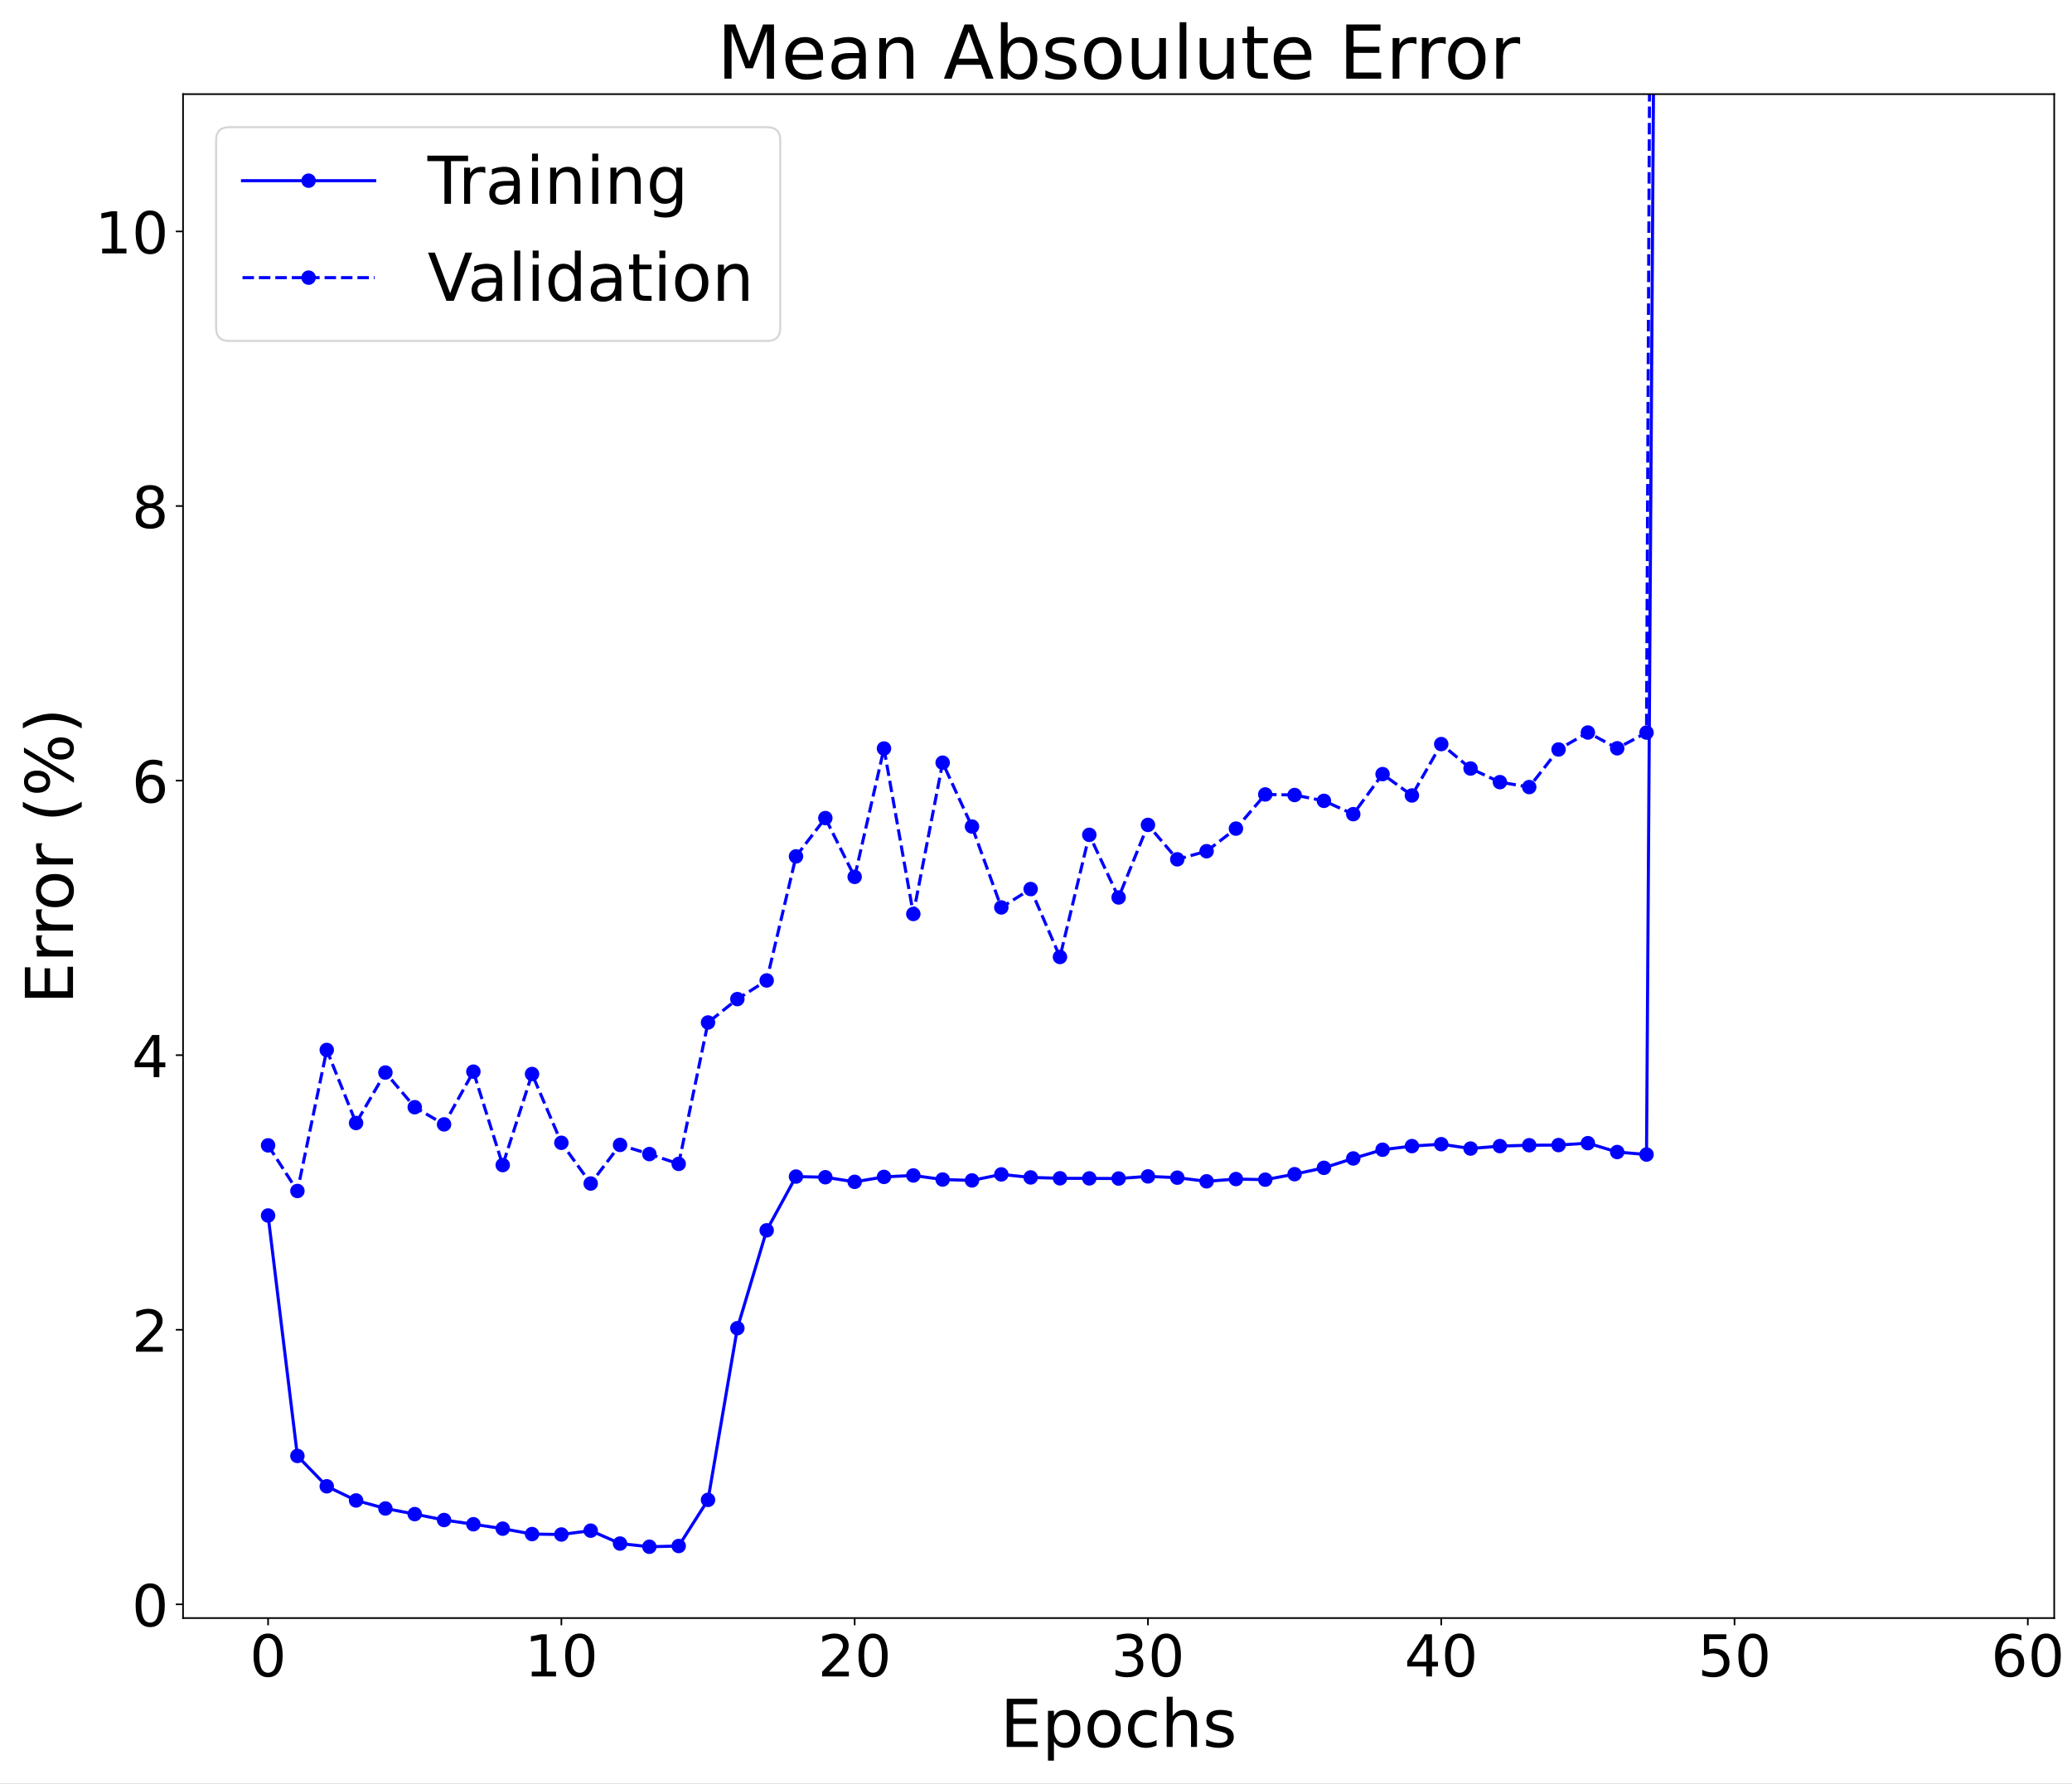 <?xml version="1.0" encoding="UTF-8" standalone="no"?>
<!-- Created with matplotlib (https://matplotlib.org/) -->

<svg
   height="864pt"
   version="1.1"
   viewBox="0 0 1003.414 864"
   width="1003.414pt"
   id="svg5765"
   sodipodi:docname="history-US06-train.svg"
   inkscape:version="1.1.2 (b8e25be8, 2022-02-05)"
   xmlns:inkscape="http://www.inkscape.org/namespaces/inkscape"
   xmlns:sodipodi="http://sodipodi.sourceforge.net/DTD/sodipodi-0.dtd"
   xmlns:xlink="http://www.w3.org/1999/xlink"
   xmlns="http://www.w3.org/2000/svg"
   xmlns:svg="http://www.w3.org/2000/svg">
  <rect x="0" y="0" width="1003.414" height="864" fill="#808080" stroke="none"/>
  <sodipodi:namedview
     id="namedview5767"
     pagecolor="#ffffff"
     bordercolor="#666666"
     borderopacity="1.0"
     inkscape:pageshadow="2"
     inkscape:pageopacity="0.0"
     inkscape:pagecheckerboard="0"
     inkscape:document-units="pt"
     showgrid="false"
     inkscape:zoom="0.40885417"
     inkscape:cx="1344"
     inkscape:cy="574.77707"
     inkscape:window-width="1958"
     inkscape:window-height="1130"
     inkscape:window-x="1482"
     inkscape:window-y="282"
     inkscape:window-maximized="0"
     inkscape:current-layer="figure_1" />
  <defs
     id="defs4527">
    <style
       type="text/css"
       id="style4525">
*{stroke-linecap:butt;stroke-linejoin:round;}
  </style>
  </defs>
  <g
     id="figure_1">
    <g
       id="patch_1"
       transform="scale(0.498,1)">
      <path
         d="M 0,864 H 2016 V 0 H 0 Z"
         style="fill:#ffffff"
         id="path4529" />
    </g>
    <g
       id="axes_1">
      <g
         id="patch_2">
        <path
           d="M 88.64,783.76 H 994.798 V 45.6 H 88.64 Z"
           style="fill:#ffffff"
           id="path4532" />
      </g>
      <g
         id="matplotlib.axis_1">
        <g
           id="xtick_1">
          <g
             id="line2d_1">
            <defs
               id="defs4536">
              <path
                 d="M 0,0 V 3.5"
                 id="mbb394ed106"
                 style="stroke:#000000;stroke-width:0.8" />
            </defs>
            <g
               id="g4540">
              <use
                 style="stroke:#000000;stroke-width:0.8"
                 x="129.829"
                 xlink:href="#mbb394ed106"
                 y="783.76"
                 id="use4538"
                 width="100%"
                 height="100%" />
            </g>
          </g>
          <g
             id="text_1">
            <!-- 0 -->
            <defs
               id="defs4544">
              <path
                 d="m 31.781,66.406 q -7.609,0 -11.453,-7.5 Q 16.5,51.422 16.5,36.375 q 0,-14.984 3.828,-22.484 3.844,-7.5 11.453,-7.5 7.672,0 11.5,7.5 3.844,7.5 3.844,22.484 0,15.047 -3.844,22.531 -3.828,7.5 -11.5,7.5 z m 0,7.812 q 12.266,0 18.734,-9.703 6.469,-9.688 6.469,-28.141 0,-18.406 -6.469,-28.109 -6.469,-9.688 -18.734,-9.688 -12.25,0 -18.719,9.688 Q 6.594,17.969 6.594,36.375 q 0,18.453 6.469,28.141 6.469,9.703 18.719,9.703 z"
                 id="DejaVuSans-48" />
            </defs>
            <g
               transform="matrix(0.28,0,0,-0.28,120.922,812.036)"
               id="g4548">
              <use
                 xlink:href="#DejaVuSans-48"
                 id="use4546"
                 x="0"
                 y="0"
                 width="100%"
                 height="100%" />
            </g>
          </g>
        </g>
        <g
           id="xtick_2">
          <g
             id="line2d_2">
            <g
               id="g4554">
              <use
                 style="stroke:#000000;stroke-width:0.8"
                 x="271.86"
                 xlink:href="#mbb394ed106"
                 y="783.76"
                 id="use4552"
                 width="100%"
                 height="100%" />
            </g>
          </g>
          <g
             id="text_2">
            <!-- 10 -->
            <defs
               id="defs4558">
              <path
                 d="m 12.406,8.297 h 16.109 v 55.625 L 10.984,60.406 v 8.984 l 17.438,3.516 H 38.281 V 8.297 H 54.391 V 0 H 12.406 Z"
                 id="DejaVuSans-49" />
            </defs>
            <g
               transform="matrix(0.28,0,0,-0.28,254.045,812.036)"
               id="g4564">
              <use
                 xlink:href="#DejaVuSans-49"
                 id="use4560"
                 x="0"
                 y="0"
                 width="100%"
                 height="100%" />
              <use
                 x="63.623"
                 xlink:href="#DejaVuSans-48"
                 id="use4562"
                 y="0"
                 width="100%"
                 height="100%" />
            </g>
          </g>
        </g>
        <g
           id="xtick_3">
          <g
             id="line2d_3">
            <g
               id="g4570">
              <use
                 style="stroke:#000000;stroke-width:0.8"
                 x="413.891"
                 xlink:href="#mbb394ed106"
                 y="783.76"
                 id="use4568"
                 width="100%"
                 height="100%" />
            </g>
          </g>
          <g
             id="text_3">
            <!-- 20 -->
            <defs
               id="defs4574">
              <path
                 d="M 19.188,8.297 H 53.609 V 0 H 7.328 v 8.297 q 5.609,5.812 15.297,15.594 9.703,9.797 12.188,12.641 4.734,5.312 6.609,9 1.891,3.688 1.891,7.25 0,5.812 -4.078,9.469 -4.078,3.672 -10.625,3.672 -4.641,0 -9.797,-1.609 -5.141,-1.609 -11,-4.891 v 9.969 Q 13.766,71.781 18.938,73 q 5.188,1.219 9.484,1.219 11.328,0 18.062,-5.672 6.734,-5.656 6.734,-15.125 0,-4.5 -1.688,-8.531 Q 49.859,40.875 45.406,35.406 44.188,33.984 37.641,27.219 31.109,20.453 19.188,8.297 Z"
                 id="DejaVuSans-50" />
            </defs>
            <g
               transform="matrix(0.28,0,0,-0.28,396.076,812.036)"
               id="g4580">
              <use
                 xlink:href="#DejaVuSans-50"
                 id="use4576"
                 x="0"
                 y="0"
                 width="100%"
                 height="100%" />
              <use
                 x="63.623"
                 xlink:href="#DejaVuSans-48"
                 id="use4578"
                 y="0"
                 width="100%"
                 height="100%" />
            </g>
          </g>
        </g>
        <g
           id="xtick_4">
          <g
             id="line2d_4">
            <g
               id="g4586">
              <use
                 style="stroke:#000000;stroke-width:0.8"
                 x="555.922"
                 xlink:href="#mbb394ed106"
                 y="783.76"
                 id="use4584"
                 width="100%"
                 height="100%" />
            </g>
          </g>
          <g
             id="text_4">
            <!-- 30 -->
            <defs
               id="defs4590">
              <path
                 d="M 40.578,39.312 Q 47.656,37.797 51.625,33 q 3.984,-4.781 3.984,-11.812 0,-10.781 -7.422,-16.703 -7.422,-5.906 -21.094,-5.906 -4.578,0 -9.438,0.906 -4.859,0.906 -10.031,2.719 v 9.516 q 4.094,-2.391 8.969,-3.609 4.891,-1.219 10.219,-1.219 9.266,0 14.125,3.656 4.859,3.656 4.859,10.641 0,6.453 -4.516,10.078 -4.516,3.641 -12.562,3.641 h -8.5 v 8.109 h 8.891 q 7.266,0 11.125,2.906 3.859,2.906 3.859,8.375 0,5.609 -3.984,8.609 -3.969,3.016 -11.391,3.016 -4.062,0 -8.703,-0.891 Q 15.375,64.156 9.812,62.312 v 8.781 q 5.625,1.562 10.531,2.344 4.906,0.781 9.25,0.781 11.234,0 17.766,-5.109 6.547,-5.094 6.547,-13.781 0,-6.062 -3.469,-10.234 -3.469,-4.172 -9.859,-5.781 z"
                 id="DejaVuSans-51" />
            </defs>
            <g
               transform="matrix(0.28,0,0,-0.28,538.107,812.036)"
               id="g4596">
              <use
                 xlink:href="#DejaVuSans-51"
                 id="use4592"
                 x="0"
                 y="0"
                 width="100%"
                 height="100%" />
              <use
                 x="63.623"
                 xlink:href="#DejaVuSans-48"
                 id="use4594"
                 y="0"
                 width="100%"
                 height="100%" />
            </g>
          </g>
        </g>
        <g
           id="xtick_5">
          <g
             id="line2d_5">
            <g
               id="g4602">
              <use
                 style="stroke:#000000;stroke-width:0.8"
                 x="697.953"
                 xlink:href="#mbb394ed106"
                 y="783.76"
                 id="use4600"
                 width="100%"
                 height="100%" />
            </g>
          </g>
          <g
             id="text_5">
            <!-- 40 -->
            <defs
               id="defs4606">
              <path
                 d="M 37.797,64.312 12.891,25.391 h 24.906 z m -2.594,8.594 h 12.406 V 25.391 h 10.406 V 17.188 H 47.609 V 0 h -9.812 V 17.188 H 4.891 v 9.516 z"
                 id="DejaVuSans-52" />
            </defs>
            <g
               transform="matrix(0.28,0,0,-0.28,680.138,812.036)"
               id="g4612">
              <use
                 xlink:href="#DejaVuSans-52"
                 id="use4608"
                 x="0"
                 y="0"
                 width="100%"
                 height="100%" />
              <use
                 x="63.623"
                 xlink:href="#DejaVuSans-48"
                 id="use4610"
                 y="0"
                 width="100%"
                 height="100%" />
            </g>
          </g>
        </g>
        <g
           id="xtick_6">
          <g
             id="line2d_6">
            <g
               id="g4618">
              <use
                 style="stroke:#000000;stroke-width:0.8"
                 x="839.984"
                 xlink:href="#mbb394ed106"
                 y="783.76"
                 id="use4616"
                 width="100%"
                 height="100%" />
            </g>
          </g>
          <g
             id="text_6">
            <!-- 50 -->
            <defs
               id="defs4622">
              <path
                 d="m 10.797,72.906 h 38.719 v -8.312 h -29.688 V 46.734 q 2.141,0.734 4.281,1.094 2.156,0.359 4.312,0.359 Q 40.625,48.188 47.75,41.5 54.891,34.812 54.891,23.391 54.891,11.625 47.562,5.094 40.234,-1.422 26.906,-1.422 q -4.594,0 -9.359,0.781 -4.75,0.781 -9.828,2.344 V 11.625 q 4.391,-2.391 9.078,-3.562 4.688,-1.172 9.906,-1.172 8.453,0 13.375,4.438 4.938,4.438 4.938,12.062 0,7.609 -4.938,12.047 -4.922,4.453 -13.375,4.453 -3.953,0 -7.891,-0.875 -3.922,-0.875 -8.016,-2.734 z"
                 id="DejaVuSans-53" />
            </defs>
            <g
               transform="matrix(0.28,0,0,-0.28,822.169,812.036)"
               id="g4628">
              <use
                 xlink:href="#DejaVuSans-53"
                 id="use4624"
                 x="0"
                 y="0"
                 width="100%"
                 height="100%" />
              <use
                 x="63.623"
                 xlink:href="#DejaVuSans-48"
                 id="use4626"
                 y="0"
                 width="100%"
                 height="100%" />
            </g>
          </g>
        </g>
        <g
           id="xtick_7">
          <g
             id="line2d_7">
            <g
               id="g4634">
              <use
                 style="stroke:#000000;stroke-width:0.8"
                 x="982.015"
                 xlink:href="#mbb394ed106"
                 y="783.76"
                 id="use4632"
                 width="100%"
                 height="100%" />
            </g>
          </g>
          <g
             id="text_7">
            <!-- 60 -->
            <defs
               id="defs4638">
              <path
                 d="m 33.016,40.375 q -6.641,0 -10.531,-4.547 -3.875,-4.531 -3.875,-12.438 0,-7.859 3.875,-12.438 3.891,-4.562 10.531,-4.562 6.641,0 10.516,4.562 3.875,4.578 3.875,12.438 0,7.906 -3.875,12.438 Q 39.656,40.375 33.016,40.375 Z M 52.594,71.297 V 62.312 q -3.719,1.75 -7.5,2.672 -3.781,0.938 -7.5,0.938 -9.766,0 -14.922,-6.594 -5.141,-6.594 -5.875,-19.922 2.875,4.25 7.219,6.516 4.359,2.266 9.578,2.266 10.984,0 17.359,-6.672 6.375,-6.656 6.375,-18.125 0,-11.234 -6.641,-18.031 -6.641,-6.781 -17.672,-6.781 -12.656,0 -19.344,9.688 -6.688,9.703 -6.688,28.109 0,17.281 8.203,27.562 8.203,10.281 22.016,10.281 3.719,0 7.5,-0.734 3.781,-0.734 7.891,-2.188 z"
                 id="DejaVuSans-54" />
            </defs>
            <g
               transform="matrix(0.28,0,0,-0.28,964.2,812.036)"
               id="g4644">
              <use
                 xlink:href="#DejaVuSans-54"
                 id="use4640"
                 x="0"
                 y="0"
                 width="100%"
                 height="100%" />
              <use
                 x="63.623"
                 xlink:href="#DejaVuSans-48"
                 id="use4642"
                 y="0"
                 width="100%"
                 height="100%" />
            </g>
          </g>
        </g>
        <g
           id="text_8">
          <!-- Epochs -->
          <defs
             id="defs4654">
            <path
               d="m 9.812,72.906 h 46.094 v -8.312 H 19.672 V 43.016 h 34.719 V 34.719 H 19.672 V 8.297 H 56.781 V 0 H 9.812 Z"
               id="DejaVuSans-69" />
            <path
               d="m 18.109,8.203 v -29 H 9.078 V 54.688 h 9.031 v -8.297 q 2.844,4.875 7.156,7.234 Q 29.594,56 35.594,56 q 9.969,0 16.188,-7.906 6.234,-7.906 6.234,-20.797 0,-12.891 -6.234,-20.812 -6.219,-7.906 -16.188,-7.906 -6,0 -10.328,2.375 -4.312,2.375 -7.156,7.25 z M 48.688,27.297 q 0,9.906 -4.078,15.547 -4.078,5.641 -11.203,5.641 -7.141,0 -11.219,-5.641 -4.078,-5.641 -4.078,-15.547 0,-9.906 4.078,-15.547 4.078,-5.641 11.219,-5.641 7.125,0 11.203,5.641 4.078,5.641 4.078,15.547 z"
               id="DejaVuSans-112" />
            <path
               d="m 30.609,48.391 q -7.219,0 -11.422,-5.641 -4.203,-5.641 -4.203,-15.453 0,-9.812 4.172,-15.453 4.188,-5.641 11.453,-5.641 7.188,0 11.375,5.656 4.203,5.672 4.203,15.438 0,9.719 -4.203,15.406 -4.188,5.688 -11.375,5.688 z m 0,7.609 q 11.719,0 18.406,-7.625 6.703,-7.609 6.703,-21.078 0,-13.422 -6.703,-21.078 -6.688,-7.641 -18.406,-7.641 -11.766,0 -18.438,7.641 -6.656,7.656 -6.656,21.078 0,13.469 6.656,21.078 Q 18.844,56 30.609,56 Z"
               id="DejaVuSans-111" />
            <path
               d="M 48.781,52.594 V 44.188 q -3.812,2.109 -7.641,3.156 -3.828,1.047 -7.734,1.047 -8.75,0 -13.594,-5.547 -4.828,-5.531 -4.828,-15.547 0,-10.016 4.828,-15.562 4.844,-5.531 13.594,-5.531 3.906,0 7.734,1.047 3.828,1.047 7.641,3.156 v -8.312 q -3.766,-1.75 -7.797,-2.625 -4.016,-0.891 -8.562,-0.891 -12.359,0 -19.641,7.766 -7.266,7.766 -7.266,20.953 0,13.375 7.344,21.031 Q 20.219,56 33.016,56 q 4.141,0 8.094,-0.859 3.953,-0.844 7.672,-2.547 z"
               id="DejaVuSans-99" />
            <path
               d="M 54.891,33.016 V 0 H 45.906 v 32.719 q 0,7.766 -3.031,11.609 -3.031,3.859 -9.078,3.859 -7.281,0 -11.484,-4.641 -4.203,-4.625 -4.203,-12.641 V 0 h -9.031 v 75.984 h 9.031 V 46.188 q 3.234,4.938 7.594,7.375 4.375,2.438 10.094,2.438 9.422,0 14.25,-5.828 4.844,-5.828 4.844,-17.156 z"
               id="DejaVuSans-104" />
            <path
               d="m 44.281,53.078 v -8.5 Q 40.484,46.531 36.375,47.5 q -4.094,0.984 -8.5,0.984 -6.688,0 -10.031,-2.047 Q 14.5,44.391 14.5,40.281 q 0,-3.125 2.391,-4.906 2.391,-1.781 9.625,-3.391 l 3.078,-0.688 Q 39.156,29.25 43.188,25.516 47.219,21.781 47.219,15.094 q 0,-7.625 -6.031,-12.078 -6.031,-4.438 -16.578,-4.438 -4.391,0 -9.156,0.859 Q 10.688,0.297 5.422,2 v 9.281 q 4.984,-2.594 9.812,-3.891 4.828,-1.281 9.578,-1.281 6.344,0 9.75,2.172 3.422,2.172 3.422,6.125 0,3.656 -2.469,5.609 -2.453,1.953 -10.812,3.766 l -3.125,0.734 q -8.344,1.75 -12.062,5.391 -3.703,3.641 -3.703,9.984 0,7.719 5.469,11.906 Q 16.75,56 26.812,56 q 4.969,0 9.359,-0.734 4.406,-0.719 8.109,-2.188 z"
               id="DejaVuSans-115" />
          </defs>
          <g
             transform="matrix(0.32,0,0,-0.32,484.389,846.174)"
             id="g4668">
            <use
               xlink:href="#DejaVuSans-69"
               id="use4656"
               x="0"
               y="0"
               width="100%"
               height="100%" />
            <use
               x="63.184"
               xlink:href="#DejaVuSans-112"
               id="use4658"
               y="0"
               width="100%"
               height="100%" />
            <use
               x="126.66"
               xlink:href="#DejaVuSans-111"
               id="use4660"
               y="0"
               width="100%"
               height="100%" />
            <use
               x="187.842"
               xlink:href="#DejaVuSans-99"
               id="use4662"
               y="0"
               width="100%"
               height="100%" />
            <use
               x="242.822"
               xlink:href="#DejaVuSans-104"
               id="use4664"
               y="0"
               width="100%"
               height="100%" />
            <use
               x="306.201"
               xlink:href="#DejaVuSans-115"
               id="use4666"
               y="0"
               width="100%"
               height="100%" />
          </g>
        </g>
      </g>
      <g
         id="matplotlib.axis_2">
        <g
           id="ytick_1">
          <g
             id="line2d_8">
            <defs
               id="defs4673">
              <path
                 d="M 0,0 H -3.5"
                 id="m9a0a1ba246"
                 style="stroke:#000000;stroke-width:0.8" />
            </defs>
            <g
               id="g4677">
              <use
                 style="stroke:#000000;stroke-width:0.8"
                 x="88.64"
                 xlink:href="#m9a0a1ba246"
                 y="777.11"
                 id="use4675"
                 width="100%"
                 height="100%" />
            </g>
          </g>
          <g
             id="text_9">
            <!-- 0 -->
            <g
               transform="matrix(0.28,0,0,-0.28,63.825,787.748)"
               id="g4682">
              <use
                 xlink:href="#DejaVuSans-48"
                 id="use4680"
                 x="0"
                 y="0"
                 width="100%"
                 height="100%" />
            </g>
          </g>
        </g>
        <g
           id="ytick_2">
          <g
             id="line2d_9">
            <g
               id="g4688">
              <use
                 style="stroke:#000000;stroke-width:0.8"
                 x="88.64"
                 xlink:href="#m9a0a1ba246"
                 y="644.108"
                 id="use4686"
                 width="100%"
                 height="100%" />
            </g>
          </g>
          <g
             id="text_10">
            <!-- 2 -->
            <g
               transform="matrix(0.28,0,0,-0.28,63.825,654.746)"
               id="g4693">
              <use
                 xlink:href="#DejaVuSans-50"
                 id="use4691"
                 x="0"
                 y="0"
                 width="100%"
                 height="100%" />
            </g>
          </g>
        </g>
        <g
           id="ytick_3">
          <g
             id="line2d_10">
            <g
               id="g4699">
              <use
                 style="stroke:#000000;stroke-width:0.8"
                 x="88.64"
                 xlink:href="#m9a0a1ba246"
                 y="511.106"
                 id="use4697"
                 width="100%"
                 height="100%" />
            </g>
          </g>
          <g
             id="text_11">
            <!-- 4 -->
            <g
               transform="matrix(0.28,0,0,-0.28,63.825,521.744)"
               id="g4704">
              <use
                 xlink:href="#DejaVuSans-52"
                 id="use4702"
                 x="0"
                 y="0"
                 width="100%"
                 height="100%" />
            </g>
          </g>
        </g>
        <g
           id="ytick_4">
          <g
             id="line2d_11">
            <g
               id="g4710">
              <use
                 style="stroke:#000000;stroke-width:0.8"
                 x="88.64"
                 xlink:href="#m9a0a1ba246"
                 y="378.104"
                 id="use4708"
                 width="100%"
                 height="100%" />
            </g>
          </g>
          <g
             id="text_12">
            <!-- 6 -->
            <g
               transform="matrix(0.28,0,0,-0.28,63.825,388.742)"
               id="g4715">
              <use
                 xlink:href="#DejaVuSans-54"
                 id="use4713"
                 x="0"
                 y="0"
                 width="100%"
                 height="100%" />
            </g>
          </g>
        </g>
        <g
           id="ytick_5">
          <g
             id="line2d_12">
            <g
               id="g4721">
              <use
                 style="stroke:#000000;stroke-width:0.8"
                 x="88.64"
                 xlink:href="#m9a0a1ba246"
                 y="245.103"
                 id="use4719"
                 width="100%"
                 height="100%" />
            </g>
          </g>
          <g
             id="text_13">
            <!-- 8 -->
            <defs
               id="defs4725">
              <path
                 d="m 31.781,34.625 q -7.031,0 -11.062,-3.766 -4.016,-3.766 -4.016,-10.344 0,-6.594 4.016,-10.359 4.031,-3.766 11.062,-3.766 7.031,0 11.078,3.781 4.062,3.797 4.062,10.344 0,6.578 -4.031,10.344 Q 38.875,34.625 31.781,34.625 Z m -9.859,4.188 Q 15.578,40.375 12.031,44.719 8.5,49.078 8.5,55.328 q 0,8.734 6.219,13.812 6.234,5.078 17.062,5.078 10.891,0 17.094,-5.078 6.203,-5.078 6.203,-13.812 0,-6.25 -3.547,-10.609 Q 48,40.375 41.703,38.812 q 7.125,-1.656 11.094,-6.5 3.984,-4.828 3.984,-11.797 0,-10.609 -6.469,-16.281 -6.469,-5.656 -18.531,-5.656 -12.047,0 -18.531,5.656 -6.469,5.672 -6.469,16.281 0,6.969 4,11.797 4.016,4.844 11.141,6.5 z M 18.312,54.391 q 0,-5.656 3.531,-8.828 3.547,-3.172 9.938,-3.172 6.359,0 9.938,3.172 3.594,3.172 3.594,8.828 0,5.672 -3.594,8.844 -3.578,3.172 -9.938,3.172 -6.391,0 -9.938,-3.172 Q 18.312,60.062 18.312,54.391 Z"
                 id="DejaVuSans-56" />
            </defs>
            <g
               transform="matrix(0.28,0,0,-0.28,63.825,255.741)"
               id="g4729">
              <use
                 xlink:href="#DejaVuSans-56"
                 id="use4727"
                 x="0"
                 y="0"
                 width="100%"
                 height="100%" />
            </g>
          </g>
        </g>
        <g
           id="ytick_6">
          <g
             id="line2d_13">
            <g
               id="g4735">
              <use
                 style="stroke:#000000;stroke-width:0.8"
                 x="88.64"
                 xlink:href="#m9a0a1ba246"
                 y="112.101"
                 id="use4733"
                 width="100%"
                 height="100%" />
            </g>
          </g>
          <g
             id="text_14">
            <!-- 10 -->
            <g
               transform="matrix(0.28,0,0,-0.28,46.01,122.739)"
               id="g4742">
              <use
                 xlink:href="#DejaVuSans-49"
                 id="use4738"
                 x="0"
                 y="0"
                 width="100%"
                 height="100%" />
              <use
                 x="63.623"
                 xlink:href="#DejaVuSans-48"
                 id="use4740"
                 y="0"
                 width="100%"
                 height="100%" />
            </g>
          </g>
        </g>
        <g
           id="text_15">
          <!-- Error (%) -->
          <defs
             id="defs4751">
            <path
               d="m 41.109,46.297 q -1.516,0.875 -3.297,1.281 Q 36.031,48 33.891,48 26.266,48 22.188,43.047 18.109,38.094 18.109,28.812 V 0 h -9.031 v 54.688 h 9.031 v -8.5 q 2.844,4.984 7.375,7.391 Q 30.031,56 36.531,56 q 0.922,0 2.047,-0.125 1.125,-0.109 2.484,-0.359 z"
               id="DejaVuSans-114" />
            <path
               id="DejaVuSans-32"
               d="" />
            <path
               d="M 31,75.875 Q 24.469,64.656 21.281,53.656 18.109,42.672 18.109,31.391 18.109,20.125 21.312,9.062 24.516,-2 31,-13.188 H 23.188 Q 15.875,-1.703 12.234,9.375 8.594,20.453 8.594,31.391 q 0,10.891 3.609,21.922 3.625,11.047 10.984,22.562 z"
               id="DejaVuSans-40" />
            <path
               d="m 72.703,32.078 q -4.25,0 -6.672,-3.609 -2.406,-3.609 -2.406,-10.062 0,-6.344 2.406,-9.984 2.422,-3.641 6.672,-3.641 4.156,0 6.562,3.641 2.422,3.641 2.422,9.984 0,6.406 -2.422,10.031 -2.406,3.641 -6.562,3.641 z m 0,6.203 q 7.719,0 12.25,-5.375 Q 89.5,27.547 89.5,18.406 q 0,-9.125 -4.562,-14.484 -4.562,-5.344 -12.234,-5.344 -7.812,0 -12.359,5.344 -4.531,5.359 -4.531,14.484 0,9.188 4.562,14.531 4.562,5.344 12.328,5.344 z M 22.312,68.016 q -4.203,0 -6.625,-3.641 -2.406,-3.625 -2.406,-9.984 0,-6.438 2.391,-10.062 2.391,-3.609 6.641,-3.609 4.25,0 6.656,3.609 2.422,3.625 2.422,10.062 0,6.297 -2.438,9.953 -2.438,3.672 -6.641,3.672 z m 44.094,6.203 h 7.812 L 28.609,-1.422 h -7.812 z m -44.094,0 q 7.719,0 12.297,-5.344 4.594,-5.344 4.594,-14.484 0,-9.219 -4.562,-14.547 -4.562,-5.328 -12.328,-5.328 -7.766,0 -12.281,5.344 -4.516,5.359 -4.516,14.531 0,9.094 4.531,14.453 4.547,5.375 12.266,5.375 z"
               id="DejaVuSans-37" />
            <path
               d="m 8.016,75.875 h 7.812 q 7.312,-11.516 10.953,-22.562 3.641,-11.031 3.641,-21.922 0,-10.938 -3.641,-22.016 -3.641,-11.078 -10.953,-22.562 h -7.812 Q 14.5,-2 17.703,9.062 20.906,20.125 20.906,31.391 q 0,11.281 -3.203,22.266 -3.203,11 -9.688,22.219 z"
               id="DejaVuSans-41" />
          </defs>
          <g
             transform="matrix(0,-0.32,-0.32,0,35.355,486.445)"
             id="g4771">
            <use
               xlink:href="#DejaVuSans-69"
               id="use4753"
               x="0"
               y="0"
               width="100%"
               height="100%" />
            <use
               x="63.184"
               xlink:href="#DejaVuSans-114"
               id="use4755"
               y="0"
               width="100%"
               height="100%" />
            <use
               x="102.547"
               xlink:href="#DejaVuSans-114"
               id="use4757"
               y="0"
               width="100%"
               height="100%" />
            <use
               x="141.41"
               xlink:href="#DejaVuSans-111"
               id="use4759"
               y="0"
               width="100%"
               height="100%" />
            <use
               x="202.592"
               xlink:href="#DejaVuSans-114"
               id="use4761"
               y="0"
               width="100%"
               height="100%" />
            <use
               x="243.705"
               xlink:href="#DejaVuSans-32"
               id="use4763"
               y="0"
               width="100%"
               height="100%" />
            <use
               x="275.492"
               xlink:href="#DejaVuSans-40"
               id="use4765"
               y="0"
               width="100%"
               height="100%" />
            <use
               x="314.506"
               xlink:href="#DejaVuSans-37"
               id="use4767"
               y="0"
               width="100%"
               height="100%" />
            <use
               x="409.525"
               xlink:href="#DejaVuSans-41"
               id="use4769"
               y="0"
               width="100%"
               height="100%" />
          </g>
        </g>
      </g>
      <g
         id="line2d_14">
        <path
           clip-path="url(#paf1664b48f)"
           d="m 129.829,588.774 14.203,116.462 14.203,14.701 14.203,6.855 14.203,3.892 14.203,2.722 14.203,2.861 14.203,2.055 14.203,2.135 14.203,2.622 14.203,0.204 14.203,-1.861 14.203,6.249 14.203,1.551 14.203,-0.359 14.203,-22.348 14.203,-83.166 14.203,-47.4 14.203,-26.042 14.203,0.326 14.203,2.237 14.203,-2.401 14.203,-0.699 14.203,1.973 14.203,0.435 14.203,-2.918 14.203,1.467 14.203,0.415 14.203,0.047 14.203,0.069 14.203,-1.034 14.203,0.614 14.203,1.782 14.203,-1.108 14.203,0.296 14.203,-2.65 14.203,-3.088 14.203,-4.542 14.203,-4.228 14.203,-1.745 14.203,-0.926 14.203,2.109 14.203,-1.186 14.203,-0.423 14.203,-0.072 14.203,-0.925 14.203,4.294 14.203,1.208 L 801.021,-1"
           style="fill:none;stroke:#0000ff;stroke-width:1.5;stroke-linecap:square"
           id="path4775" />
        <defs
           id="defs4778">
          <path
             d="M 0,3 C 0.796,3 1.559,2.684 2.121,2.121 2.684,1.559 3,0.796 3,0 3,-0.796 2.684,-1.559 2.121,-2.121 1.559,-2.684 0.796,-3 0,-3 -0.796,-3 -1.559,-2.684 -2.121,-2.121 -2.684,-1.559 -3,-0.796 -3,0 -3,0.796 -2.684,1.559 -2.121,2.121 -1.559,2.684 -0.796,3 0,3 Z"
             id="mdd5419fda0"
             style="stroke:#0000ff" />
        </defs>
        <g
           clip-path="url(#paf1664b48f)"
           id="g4878">
          <use
             style="fill:#0000ff;stroke:#0000ff"
             x="129.829"
             xlink:href="#mdd5419fda0"
             y="588.774"
             id="use4780"
             width="100%"
             height="100%" />
          <use
             style="fill:#0000ff;stroke:#0000ff"
             x="144.032"
             xlink:href="#mdd5419fda0"
             y="705.236"
             id="use4782"
             width="100%"
             height="100%" />
          <use
             style="fill:#0000ff;stroke:#0000ff"
             x="158.235"
             xlink:href="#mdd5419fda0"
             y="719.937"
             id="use4784"
             width="100%"
             height="100%" />
          <use
             style="fill:#0000ff;stroke:#0000ff"
             x="172.438"
             xlink:href="#mdd5419fda0"
             y="726.792"
             id="use4786"
             width="100%"
             height="100%" />
          <use
             style="fill:#0000ff;stroke:#0000ff"
             x="186.641"
             xlink:href="#mdd5419fda0"
             y="730.684"
             id="use4788"
             width="100%"
             height="100%" />
          <use
             style="fill:#0000ff;stroke:#0000ff"
             x="200.845"
             xlink:href="#mdd5419fda0"
             y="733.406"
             id="use4790"
             width="100%"
             height="100%" />
          <use
             style="fill:#0000ff;stroke:#0000ff"
             x="215.048"
             xlink:href="#mdd5419fda0"
             y="736.268"
             id="use4792"
             width="100%"
             height="100%" />
          <use
             style="fill:#0000ff;stroke:#0000ff"
             x="229.251"
             xlink:href="#mdd5419fda0"
             y="738.322"
             id="use4794"
             width="100%"
             height="100%" />
          <use
             style="fill:#0000ff;stroke:#0000ff"
             x="243.454"
             xlink:href="#mdd5419fda0"
             y="740.457"
             id="use4796"
             width="100%"
             height="100%" />
          <use
             style="fill:#0000ff;stroke:#0000ff"
             x="257.657"
             xlink:href="#mdd5419fda0"
             y="743.079"
             id="use4798"
             width="100%"
             height="100%" />
          <use
             style="fill:#0000ff;stroke:#0000ff"
             x="271.86"
             xlink:href="#mdd5419fda0"
             y="743.283"
             id="use4800"
             width="100%"
             height="100%" />
          <use
             style="fill:#0000ff;stroke:#0000ff"
             x="286.063"
             xlink:href="#mdd5419fda0"
             y="741.422"
             id="use4802"
             width="100%"
             height="100%" />
          <use
             style="fill:#0000ff;stroke:#0000ff"
             x="300.266"
             xlink:href="#mdd5419fda0"
             y="747.671"
             id="use4804"
             width="100%"
             height="100%" />
          <use
             style="fill:#0000ff;stroke:#0000ff"
             x="314.469"
             xlink:href="#mdd5419fda0"
             y="749.222"
             id="use4806"
             width="100%"
             height="100%" />
          <use
             style="fill:#0000ff;stroke:#0000ff"
             x="328.673"
             xlink:href="#mdd5419fda0"
             y="748.862"
             id="use4808"
             width="100%"
             height="100%" />
          <use
             style="fill:#0000ff;stroke:#0000ff"
             x="342.876"
             xlink:href="#mdd5419fda0"
             y="726.515"
             id="use4810"
             width="100%"
             height="100%" />
          <use
             style="fill:#0000ff;stroke:#0000ff"
             x="357.079"
             xlink:href="#mdd5419fda0"
             y="643.349"
             id="use4812"
             width="100%"
             height="100%" />
          <use
             style="fill:#0000ff;stroke:#0000ff"
             x="371.282"
             xlink:href="#mdd5419fda0"
             y="595.949"
             id="use4814"
             width="100%"
             height="100%" />
          <use
             style="fill:#0000ff;stroke:#0000ff"
             x="385.485"
             xlink:href="#mdd5419fda0"
             y="569.908"
             id="use4816"
             width="100%"
             height="100%" />
          <use
             style="fill:#0000ff;stroke:#0000ff"
             x="399.688"
             xlink:href="#mdd5419fda0"
             y="570.233"
             id="use4818"
             width="100%"
             height="100%" />
          <use
             style="fill:#0000ff;stroke:#0000ff"
             x="413.891"
             xlink:href="#mdd5419fda0"
             y="572.47"
             id="use4820"
             width="100%"
             height="100%" />
          <use
             style="fill:#0000ff;stroke:#0000ff"
             x="428.094"
             xlink:href="#mdd5419fda0"
             y="570.07"
             id="use4822"
             width="100%"
             height="100%" />
          <use
             style="fill:#0000ff;stroke:#0000ff"
             x="442.297"
             xlink:href="#mdd5419fda0"
             y="569.371"
             id="use4824"
             width="100%"
             height="100%" />
          <use
             style="fill:#0000ff;stroke:#0000ff"
             x="456.5"
             xlink:href="#mdd5419fda0"
             y="571.344"
             id="use4826"
             width="100%"
             height="100%" />
          <use
             style="fill:#0000ff;stroke:#0000ff"
             x="470.704"
             xlink:href="#mdd5419fda0"
             y="571.78"
             id="use4828"
             width="100%"
             height="100%" />
          <use
             style="fill:#0000ff;stroke:#0000ff"
             x="484.907"
             xlink:href="#mdd5419fda0"
             y="568.862"
             id="use4830"
             width="100%"
             height="100%" />
          <use
             style="fill:#0000ff;stroke:#0000ff"
             x="499.11"
             xlink:href="#mdd5419fda0"
             y="570.329"
             id="use4832"
             width="100%"
             height="100%" />
          <use
             style="fill:#0000ff;stroke:#0000ff"
             x="513.313"
             xlink:href="#mdd5419fda0"
             y="570.744"
             id="use4834"
             width="100%"
             height="100%" />
          <use
             style="fill:#0000ff;stroke:#0000ff"
             x="527.516"
             xlink:href="#mdd5419fda0"
             y="570.791"
             id="use4836"
             width="100%"
             height="100%" />
          <use
             style="fill:#0000ff;stroke:#0000ff"
             x="541.719"
             xlink:href="#mdd5419fda0"
             y="570.86"
             id="use4838"
             width="100%"
             height="100%" />
          <use
             style="fill:#0000ff;stroke:#0000ff"
             x="555.922"
             xlink:href="#mdd5419fda0"
             y="569.826"
             id="use4840"
             width="100%"
             height="100%" />
          <use
             style="fill:#0000ff;stroke:#0000ff"
             x="570.125"
             xlink:href="#mdd5419fda0"
             y="570.44"
             id="use4842"
             width="100%"
             height="100%" />
          <use
             style="fill:#0000ff;stroke:#0000ff"
             x="584.328"
             xlink:href="#mdd5419fda0"
             y="572.222"
             id="use4844"
             width="100%"
             height="100%" />
          <use
             style="fill:#0000ff;stroke:#0000ff"
             x="598.532"
             xlink:href="#mdd5419fda0"
             y="571.114"
             id="use4846"
             width="100%"
             height="100%" />
          <use
             style="fill:#0000ff;stroke:#0000ff"
             x="612.735"
             xlink:href="#mdd5419fda0"
             y="571.41"
             id="use4848"
             width="100%"
             height="100%" />
          <use
             style="fill:#0000ff;stroke:#0000ff"
             x="626.938"
             xlink:href="#mdd5419fda0"
             y="568.76"
             id="use4850"
             width="100%"
             height="100%" />
          <use
             style="fill:#0000ff;stroke:#0000ff"
             x="641.141"
             xlink:href="#mdd5419fda0"
             y="565.672"
             id="use4852"
             width="100%"
             height="100%" />
          <use
             style="fill:#0000ff;stroke:#0000ff"
             x="655.344"
             xlink:href="#mdd5419fda0"
             y="561.13"
             id="use4854"
             width="100%"
             height="100%" />
          <use
             style="fill:#0000ff;stroke:#0000ff"
             x="669.547"
             xlink:href="#mdd5419fda0"
             y="556.902"
             id="use4856"
             width="100%"
             height="100%" />
          <use
             style="fill:#0000ff;stroke:#0000ff"
             x="683.75"
             xlink:href="#mdd5419fda0"
             y="555.156"
             id="use4858"
             width="100%"
             height="100%" />
          <use
             style="fill:#0000ff;stroke:#0000ff"
             x="697.953"
             xlink:href="#mdd5419fda0"
             y="554.23"
             id="use4860"
             width="100%"
             height="100%" />
          <use
             style="fill:#0000ff;stroke:#0000ff"
             x="712.156"
             xlink:href="#mdd5419fda0"
             y="556.339"
             id="use4862"
             width="100%"
             height="100%" />
          <use
             style="fill:#0000ff;stroke:#0000ff"
             x="726.36"
             xlink:href="#mdd5419fda0"
             y="555.153"
             id="use4864"
             width="100%"
             height="100%" />
          <use
             style="fill:#0000ff;stroke:#0000ff"
             x="740.563"
             xlink:href="#mdd5419fda0"
             y="554.73"
             id="use4866"
             width="100%"
             height="100%" />
          <use
             style="fill:#0000ff;stroke:#0000ff"
             x="754.766"
             xlink:href="#mdd5419fda0"
             y="554.659"
             id="use4868"
             width="100%"
             height="100%" />
          <use
             style="fill:#0000ff;stroke:#0000ff"
             x="768.969"
             xlink:href="#mdd5419fda0"
             y="553.734"
             id="use4870"
             width="100%"
             height="100%" />
          <use
             style="fill:#0000ff;stroke:#0000ff"
             x="783.172"
             xlink:href="#mdd5419fda0"
             y="558.027"
             id="use4872"
             width="100%"
             height="100%" />
          <use
             style="fill:#0000ff;stroke:#0000ff"
             x="797.375"
             xlink:href="#mdd5419fda0"
             y="559.236"
             id="use4874"
             width="100%"
             height="100%" />
          <use
             style="fill:#0000ff;stroke:#0000ff"
             x="801.021"
             xlink:href="#mdd5419fda0"
             y="-1"
             id="use4876"
             width="100%"
             height="100%" />
        </g>
      </g>
      <g
         id="line2d_15">
        <path
           clip-path="url(#paf1664b48f)"
           d="m 129.829,554.797 14.203,22.1 14.203,-68.317 14.203,35.389 14.203,-24.454 14.203,16.796 14.203,8.323 14.203,-25.544 14.203,45.253 14.203,-44.112 14.203,33.325 14.203,19.727 14.203,-18.705 14.203,4.437 14.203,4.763 14.203,-68.497 14.203,-11.337 14.203,-9.019 14.203,-60.104 14.203,-18.555 14.203,28.471 14.203,-62.173 14.203,80.146 14.203,-73.274 14.203,30.932 14.203,39.178 14.203,-8.908 14.203,32.908 14.203,-59.163 14.203,30.332 14.203,-35.14 14.203,16.668 14.203,-3.923 14.203,-10.949 14.203,-16.564 14.203,0.287 14.203,2.828 14.203,6.445 14.203,-19.397 14.203,10.346 14.203,-24.885 14.203,11.823 14.203,6.608 14.203,2.383 14.203,-18.215 14.203,-8.214 14.203,7.647 14.203,-7.604 L 799.016,-1"
           style="fill:none;stroke:#0000ff;stroke-width:1.5;stroke-dasharray:5.55, 2.4;stroke-dashoffset:0"
           id="path4881" />
        <g
           clip-path="url(#paf1664b48f)"
           id="g4981">
          <use
             style="fill:#0000ff;stroke:#0000ff"
             x="129.829"
             xlink:href="#mdd5419fda0"
             y="554.797"
             id="use4883"
             width="100%"
             height="100%" />
          <use
             style="fill:#0000ff;stroke:#0000ff"
             x="144.032"
             xlink:href="#mdd5419fda0"
             y="576.896"
             id="use4885"
             width="100%"
             height="100%" />
          <use
             style="fill:#0000ff;stroke:#0000ff"
             x="158.235"
             xlink:href="#mdd5419fda0"
             y="508.579"
             id="use4887"
             width="100%"
             height="100%" />
          <use
             style="fill:#0000ff;stroke:#0000ff"
             x="172.438"
             xlink:href="#mdd5419fda0"
             y="543.967"
             id="use4889"
             width="100%"
             height="100%" />
          <use
             style="fill:#0000ff;stroke:#0000ff"
             x="186.641"
             xlink:href="#mdd5419fda0"
             y="519.513"
             id="use4891"
             width="100%"
             height="100%" />
          <use
             style="fill:#0000ff;stroke:#0000ff"
             x="200.845"
             xlink:href="#mdd5419fda0"
             y="536.309"
             id="use4893"
             width="100%"
             height="100%" />
          <use
             style="fill:#0000ff;stroke:#0000ff"
             x="215.048"
             xlink:href="#mdd5419fda0"
             y="544.632"
             id="use4895"
             width="100%"
             height="100%" />
          <use
             style="fill:#0000ff;stroke:#0000ff"
             x="229.251"
             xlink:href="#mdd5419fda0"
             y="519.088"
             id="use4897"
             width="100%"
             height="100%" />
          <use
             style="fill:#0000ff;stroke:#0000ff"
             x="243.454"
             xlink:href="#mdd5419fda0"
             y="564.341"
             id="use4899"
             width="100%"
             height="100%" />
          <use
             style="fill:#0000ff;stroke:#0000ff"
             x="257.657"
             xlink:href="#mdd5419fda0"
             y="520.229"
             id="use4901"
             width="100%"
             height="100%" />
          <use
             style="fill:#0000ff;stroke:#0000ff"
             x="271.86"
             xlink:href="#mdd5419fda0"
             y="553.554"
             id="use4903"
             width="100%"
             height="100%" />
          <use
             style="fill:#0000ff;stroke:#0000ff"
             x="286.063"
             xlink:href="#mdd5419fda0"
             y="573.281"
             id="use4905"
             width="100%"
             height="100%" />
          <use
             style="fill:#0000ff;stroke:#0000ff"
             x="300.266"
             xlink:href="#mdd5419fda0"
             y="554.575"
             id="use4907"
             width="100%"
             height="100%" />
          <use
             style="fill:#0000ff;stroke:#0000ff"
             x="314.469"
             xlink:href="#mdd5419fda0"
             y="559.012"
             id="use4909"
             width="100%"
             height="100%" />
          <use
             style="fill:#0000ff;stroke:#0000ff"
             x="328.673"
             xlink:href="#mdd5419fda0"
             y="563.775"
             id="use4911"
             width="100%"
             height="100%" />
          <use
             style="fill:#0000ff;stroke:#0000ff"
             x="342.876"
             xlink:href="#mdd5419fda0"
             y="495.278"
             id="use4913"
             width="100%"
             height="100%" />
          <use
             style="fill:#0000ff;stroke:#0000ff"
             x="357.079"
             xlink:href="#mdd5419fda0"
             y="483.942"
             id="use4915"
             width="100%"
             height="100%" />
          <use
             style="fill:#0000ff;stroke:#0000ff"
             x="371.282"
             xlink:href="#mdd5419fda0"
             y="474.923"
             id="use4917"
             width="100%"
             height="100%" />
          <use
             style="fill:#0000ff;stroke:#0000ff"
             x="385.485"
             xlink:href="#mdd5419fda0"
             y="414.818"
             id="use4919"
             width="100%"
             height="100%" />
          <use
             style="fill:#0000ff;stroke:#0000ff"
             x="399.688"
             xlink:href="#mdd5419fda0"
             y="396.264"
             id="use4921"
             width="100%"
             height="100%" />
          <use
             style="fill:#0000ff;stroke:#0000ff"
             x="413.891"
             xlink:href="#mdd5419fda0"
             y="424.734"
             id="use4923"
             width="100%"
             height="100%" />
          <use
             style="fill:#0000ff;stroke:#0000ff"
             x="428.094"
             xlink:href="#mdd5419fda0"
             y="362.562"
             id="use4925"
             width="100%"
             height="100%" />
          <use
             style="fill:#0000ff;stroke:#0000ff"
             x="442.297"
             xlink:href="#mdd5419fda0"
             y="442.708"
             id="use4927"
             width="100%"
             height="100%" />
          <use
             style="fill:#0000ff;stroke:#0000ff"
             x="456.5"
             xlink:href="#mdd5419fda0"
             y="369.434"
             id="use4929"
             width="100%"
             height="100%" />
          <use
             style="fill:#0000ff;stroke:#0000ff"
             x="470.704"
             xlink:href="#mdd5419fda0"
             y="400.366"
             id="use4931"
             width="100%"
             height="100%" />
          <use
             style="fill:#0000ff;stroke:#0000ff"
             x="484.907"
             xlink:href="#mdd5419fda0"
             y="439.543"
             id="use4933"
             width="100%"
             height="100%" />
          <use
             style="fill:#0000ff;stroke:#0000ff"
             x="499.11"
             xlink:href="#mdd5419fda0"
             y="430.635"
             id="use4935"
             width="100%"
             height="100%" />
          <use
             style="fill:#0000ff;stroke:#0000ff"
             x="513.313"
             xlink:href="#mdd5419fda0"
             y="463.543"
             id="use4937"
             width="100%"
             height="100%" />
          <use
             style="fill:#0000ff;stroke:#0000ff"
             x="527.516"
             xlink:href="#mdd5419fda0"
             y="404.38"
             id="use4939"
             width="100%"
             height="100%" />
          <use
             style="fill:#0000ff;stroke:#0000ff"
             x="541.719"
             xlink:href="#mdd5419fda0"
             y="434.713"
             id="use4941"
             width="100%"
             height="100%" />
          <use
             style="fill:#0000ff;stroke:#0000ff"
             x="555.922"
             xlink:href="#mdd5419fda0"
             y="399.572"
             id="use4943"
             width="100%"
             height="100%" />
          <use
             style="fill:#0000ff;stroke:#0000ff"
             x="570.125"
             xlink:href="#mdd5419fda0"
             y="416.241"
             id="use4945"
             width="100%"
             height="100%" />
          <use
             style="fill:#0000ff;stroke:#0000ff"
             x="584.328"
             xlink:href="#mdd5419fda0"
             y="412.317"
             id="use4947"
             width="100%"
             height="100%" />
          <use
             style="fill:#0000ff;stroke:#0000ff"
             x="598.532"
             xlink:href="#mdd5419fda0"
             y="401.368"
             id="use4949"
             width="100%"
             height="100%" />
          <use
             style="fill:#0000ff;stroke:#0000ff"
             x="612.735"
             xlink:href="#mdd5419fda0"
             y="384.805"
             id="use4951"
             width="100%"
             height="100%" />
          <use
             style="fill:#0000ff;stroke:#0000ff"
             x="626.938"
             xlink:href="#mdd5419fda0"
             y="385.092"
             id="use4953"
             width="100%"
             height="100%" />
          <use
             style="fill:#0000ff;stroke:#0000ff"
             x="641.141"
             xlink:href="#mdd5419fda0"
             y="387.92"
             id="use4955"
             width="100%"
             height="100%" />
          <use
             style="fill:#0000ff;stroke:#0000ff"
             x="655.344"
             xlink:href="#mdd5419fda0"
             y="394.365"
             id="use4957"
             width="100%"
             height="100%" />
          <use
             style="fill:#0000ff;stroke:#0000ff"
             x="669.547"
             xlink:href="#mdd5419fda0"
             y="374.968"
             id="use4959"
             width="100%"
             height="100%" />
          <use
             style="fill:#0000ff;stroke:#0000ff"
             x="683.75"
             xlink:href="#mdd5419fda0"
             y="385.314"
             id="use4961"
             width="100%"
             height="100%" />
          <use
             style="fill:#0000ff;stroke:#0000ff"
             x="697.953"
             xlink:href="#mdd5419fda0"
             y="360.429"
             id="use4963"
             width="100%"
             height="100%" />
          <use
             style="fill:#0000ff;stroke:#0000ff"
             x="712.156"
             xlink:href="#mdd5419fda0"
             y="372.252"
             id="use4965"
             width="100%"
             height="100%" />
          <use
             style="fill:#0000ff;stroke:#0000ff"
             x="726.36"
             xlink:href="#mdd5419fda0"
             y="378.86"
             id="use4967"
             width="100%"
             height="100%" />
          <use
             style="fill:#0000ff;stroke:#0000ff"
             x="740.563"
             xlink:href="#mdd5419fda0"
             y="381.243"
             id="use4969"
             width="100%"
             height="100%" />
          <use
             style="fill:#0000ff;stroke:#0000ff"
             x="754.766"
             xlink:href="#mdd5419fda0"
             y="363.028"
             id="use4971"
             width="100%"
             height="100%" />
          <use
             style="fill:#0000ff;stroke:#0000ff"
             x="768.969"
             xlink:href="#mdd5419fda0"
             y="354.814"
             id="use4973"
             width="100%"
             height="100%" />
          <use
             style="fill:#0000ff;stroke:#0000ff"
             x="783.172"
             xlink:href="#mdd5419fda0"
             y="362.461"
             id="use4975"
             width="100%"
             height="100%" />
          <use
             style="fill:#0000ff;stroke:#0000ff"
             x="797.375"
             xlink:href="#mdd5419fda0"
             y="354.857"
             id="use4977"
             width="100%"
             height="100%" />
          <use
             style="fill:#0000ff;stroke:#0000ff"
             x="799.015"
             xlink:href="#mdd5419fda0"
             y="-1"
             id="use4979"
             width="100%"
             height="100%" />
        </g>
      </g>
      <g
         id="patch_3">
        <path
           d="M 88.64,783.76 V 45.6"
           style="fill:none;stroke:#000000;stroke-width:0.8;stroke-linecap:square;stroke-linejoin:miter"
           id="path4984" />
      </g>
      <g
         id="patch_4">
        <path
           d="M 994.798,783.76 V 45.6"
           style="fill:none;stroke:#000000;stroke-width:0.8;stroke-linecap:square;stroke-linejoin:miter"
           id="path4987" />
      </g>
      <g
         id="patch_5">
        <path
           d="M 88.64,783.76 H 994.798"
           style="fill:none;stroke:#000000;stroke-width:0.8;stroke-linecap:square;stroke-linejoin:miter"
           id="path4990" />
      </g>
      <g
         id="patch_6">
        <path
           d="M 88.64,45.6 H 994.798"
           style="fill:none;stroke:#000000;stroke-width:0.8;stroke-linecap:square;stroke-linejoin:miter"
           id="path4993" />
      </g>
      <g
         id="text_16">
        <!-- Mean Absoulute Error -->
        <defs
           id="defs5005">
          <path
             d="M 9.812,72.906 H 24.516 L 43.109,23.297 61.812,72.906 H 76.516 V 0 h -9.625 v 64.016 l -18.797,-50 H 38.188 l -18.797,50 V 0 H 9.812 Z"
             id="DejaVuSans-77" />
          <path
             d="m 56.203,29.594 v -4.391 h -41.312 q 0.594,-9.281 5.594,-14.141 5,-4.859 13.938,-4.859 5.172,0 10.031,1.266 4.859,1.266 9.656,3.812 v -8.5 q -4.844,-2.047 -9.922,-3.125 -5.078,-1.078 -10.297,-1.078 -13.094,0 -20.734,7.609 -7.641,7.625 -7.641,20.625 0,13.422 7.25,21.297 Q 20.016,56 32.328,56 q 11.031,0 17.453,-7.109 6.422,-7.094 6.422,-19.297 z m -8.984,2.641 q -0.094,7.359 -4.125,11.75 -4.031,4.406 -10.672,4.406 -7.516,0 -12.031,-4.25 -4.516,-4.25 -5.203,-11.969 z"
             id="DejaVuSans-101" />
          <path
             d="m 34.281,27.484 q -10.891,0 -15.094,-2.484 -4.203,-2.484 -4.203,-8.5 0,-4.781 3.156,-7.594 3.156,-2.797 8.562,-2.797 7.484,0 12,5.297 4.516,5.297 4.516,14.078 v 2 z m 17.922,3.719 V 0 H 43.219 v 8.297 q -3.078,-4.969 -7.672,-7.344 -4.594,-2.375 -11.234,-2.375 -8.391,0 -13.359,4.719 Q 6,8.016 6,15.922 q 0,9.219 6.172,13.906 6.188,4.688 18.438,4.688 H 43.219 v 0.891 q 0,6.203 -4.078,9.594 -4.078,3.391 -11.453,3.391 -4.688,0 -9.141,-1.125 -4.438,-1.125 -8.531,-3.375 v 8.312 q 4.922,1.906 9.562,2.844 Q 24.219,56 28.609,56 q 11.875,0 17.734,-6.156 5.859,-6.141 5.859,-18.641 z"
             id="DejaVuSans-97" />
          <path
             d="M 54.891,33.016 V 0 H 45.906 v 32.719 q 0,7.766 -3.031,11.609 -3.031,3.859 -9.078,3.859 -7.281,0 -11.484,-4.641 -4.203,-4.625 -4.203,-12.641 V 0 h -9.031 v 54.688 h 9.031 v -8.5 q 3.234,4.938 7.594,7.375 4.375,2.438 10.094,2.438 9.422,0 14.25,-5.828 4.844,-5.828 4.844,-17.156 z"
             id="DejaVuSans-110" />
          <path
             d="M 34.188,63.188 20.797,26.906 h 26.812 z m -5.578,9.719 h 11.188 L 67.578,0 h -10.25 L 50.688,18.703 H 17.828 L 11.188,0 H 0.781 Z"
             id="DejaVuSans-65" />
          <path
             d="m 48.688,27.297 q 0,9.906 -4.078,15.547 -4.078,5.641 -11.203,5.641 -7.141,0 -11.219,-5.641 -4.078,-5.641 -4.078,-15.547 0,-9.906 4.078,-15.547 4.078,-5.641 11.219,-5.641 7.125,0 11.203,5.641 4.078,5.641 4.078,15.547 z m -30.578,19.094 q 2.844,4.875 7.156,7.234 Q 29.594,56 35.594,56 q 9.969,0 16.188,-7.906 6.234,-7.906 6.234,-20.797 0,-12.891 -6.234,-20.812 -6.219,-7.906 -16.188,-7.906 -6,0 -10.328,2.375 -4.312,2.375 -7.156,7.25 V 0 h -9.031 v 75.984 h 9.031 z"
             id="DejaVuSans-98" />
          <path
             d="M 8.5,21.578 V 54.688 h 8.984 V 21.922 q 0,-7.766 3.016,-11.656 3.031,-3.875 9.094,-3.875 7.266,0 11.484,4.641 4.234,4.641 4.234,12.656 v 31 h 8.984 V 0 H 45.312 V 8.406 Q 42.047,3.422 37.719,1 33.406,-1.422 27.688,-1.422 18.266,-1.422 13.375,4.438 8.5,10.297 8.5,21.578 Z M 31.109,56 Z"
             id="DejaVuSans-117" />
          <path
             d="M 9.422,75.984 H 18.406 V 0 H 9.422 Z"
             id="DejaVuSans-108" />
          <path
             d="M 18.312,70.219 V 54.688 h 18.5 v -6.984 h -18.5 v -29.688 q 0,-6.688 1.828,-8.594 1.828,-1.906 7.453,-1.906 H 36.812 V 0 H 27.594 Q 17.188,0 13.234,3.875 9.281,7.766 9.281,18.016 v 29.688 H 2.688 V 54.688 h 6.594 v 15.531 z"
             id="DejaVuSans-116" />
        </defs>
        <g
           transform="matrix(0.36,0,0,-0.36,347.288,38.113)"
           id="g5047">
          <use
             xlink:href="#DejaVuSans-77"
             id="use5007"
             x="0"
             y="0"
             width="100%"
             height="100%" />
          <use
             x="86.279"
             xlink:href="#DejaVuSans-101"
             id="use5009"
             y="0"
             width="100%"
             height="100%" />
          <use
             x="147.803"
             xlink:href="#DejaVuSans-97"
             id="use5011"
             y="0"
             width="100%"
             height="100%" />
          <use
             x="209.082"
             xlink:href="#DejaVuSans-110"
             id="use5013"
             y="0"
             width="100%"
             height="100%" />
          <use
             x="272.461"
             xlink:href="#DejaVuSans-32"
             id="use5015"
             y="0"
             width="100%"
             height="100%" />
          <use
             x="304.248"
             xlink:href="#DejaVuSans-65"
             id="use5017"
             y="0"
             width="100%"
             height="100%" />
          <use
             x="372.656"
             xlink:href="#DejaVuSans-98"
             id="use5019"
             y="0"
             width="100%"
             height="100%" />
          <use
             x="436.133"
             xlink:href="#DejaVuSans-115"
             id="use5021"
             y="0"
             width="100%"
             height="100%" />
          <use
             x="488.232"
             xlink:href="#DejaVuSans-111"
             id="use5023"
             y="0"
             width="100%"
             height="100%" />
          <use
             x="549.414"
             xlink:href="#DejaVuSans-117"
             id="use5025"
             y="0"
             width="100%"
             height="100%" />
          <use
             x="612.793"
             xlink:href="#DejaVuSans-108"
             id="use5027"
             y="0"
             width="100%"
             height="100%" />
          <use
             x="640.576"
             xlink:href="#DejaVuSans-117"
             id="use5029"
             y="0"
             width="100%"
             height="100%" />
          <use
             x="703.955"
             xlink:href="#DejaVuSans-116"
             id="use5031"
             y="0"
             width="100%"
             height="100%" />
          <use
             x="743.164"
             xlink:href="#DejaVuSans-101"
             id="use5033"
             y="0"
             width="100%"
             height="100%" />
          <use
             x="804.688"
             xlink:href="#DejaVuSans-32"
             id="use5035"
             y="0"
             width="100%"
             height="100%" />
          <use
             x="836.475"
             xlink:href="#DejaVuSans-69"
             id="use5037"
             y="0"
             width="100%"
             height="100%" />
          <use
             x="899.658"
             xlink:href="#DejaVuSans-114"
             id="use5039"
             y="0"
             width="100%"
             height="100%" />
          <use
             x="939.021"
             xlink:href="#DejaVuSans-114"
             id="use5041"
             y="0"
             width="100%"
             height="100%" />
          <use
             x="977.885"
             xlink:href="#DejaVuSans-111"
             id="use5043"
             y="0"
             width="100%"
             height="100%" />
          <use
             x="1039.066"
             xlink:href="#DejaVuSans-114"
             id="use5045"
             y="0"
             width="100%"
             height="100%" />
        </g>
      </g>
      <g
         id="legend_1">
        <g
           id="patch_7">
          <path
             d="m 111.04,165.14 h 260.42 q 6.4,0 6.4,-6.4 V 68 q 0,-6.4 -6.4,-6.4 H 111.04 q -6.4,0 -6.4,6.4 v 90.74 q 0,6.4 6.4,6.4 z"
             style="opacity:0.8;fill:#ffffff;stroke:#cccccc;stroke-linejoin:miter"
             id="path5050" />
        </g>
        <g
           id="line2d_16">
          <path
             d="m 117.44,87.515 h 64"
             style="fill:none;stroke:#0000ff;stroke-width:1.5;stroke-linecap:square"
             id="path5053" />
        </g>
        <g
           id="line2d_17">
          <g
             id="g5058">
            <use
               style="fill:#0000ff;stroke:#0000ff"
               x="149.44"
               xlink:href="#mdd5419fda0"
               y="87.515"
               id="use5056"
               width="100%"
               height="100%" />
          </g>
        </g>
        <g
           id="text_17">
          <!-- Training -->
          <defs
             id="defs5064">
            <path
               d="M -0.297,72.906 H 61.375 v -8.312 H 35.5 V 0 H 25.594 V 64.594 H -0.297 Z"
               id="DejaVuSans-84" />
            <path
               d="M 9.422,54.688 H 18.406 V 0 H 9.422 Z m 0,21.297 H 18.406 V 64.594 H 9.422 Z"
               id="DejaVuSans-105" />
            <path
               d="m 45.406,27.984 q 0,9.766 -4.031,15.125 -4.016,5.375 -11.297,5.375 -7.219,0 -11.25,-5.375 -4.031,-5.359 -4.031,-15.125 0,-9.719 4.031,-15.094 4.031,-5.375 11.25,-5.375 7.281,0 11.297,5.375 4.031,5.375 4.031,15.094 z M 54.391,6.781 q 0,-13.953 -6.203,-20.766 -6.188,-6.812 -18.984,-6.812 -4.734,0 -8.938,0.703 -4.203,0.703 -8.156,2.172 V -9.188 q 3.953,-2.141 7.812,-3.156 3.859,-1.031 7.859,-1.031 8.844,0 13.234,4.609 4.391,4.609 4.391,13.938 V 9.625 Q 42.625,4.781 38.281,2.391 33.938,0 27.875,0 17.828,0 11.672,7.656 q -6.156,7.672 -6.156,20.328 0,12.688 6.156,20.344 Q 17.828,56 27.875,56 q 6.062,0 10.406,-2.391 4.344,-2.391 7.125,-7.219 V 54.688 h 8.984 z"
               id="DejaVuSans-103" />
          </defs>
          <g
             transform="matrix(0.32,0,0,-0.32,207.04,98.715)"
             id="g5082">
            <use
               xlink:href="#DejaVuSans-84"
               id="use5066"
               x="0"
               y="0"
               width="100%"
               height="100%" />
            <use
               x="46.334"
               xlink:href="#DejaVuSans-114"
               id="use5068"
               y="0"
               width="100%"
               height="100%" />
            <use
               x="87.447"
               xlink:href="#DejaVuSans-97"
               id="use5070"
               y="0"
               width="100%"
               height="100%" />
            <use
               x="148.727"
               xlink:href="#DejaVuSans-105"
               id="use5072"
               y="0"
               width="100%"
               height="100%" />
            <use
               x="176.51"
               xlink:href="#DejaVuSans-110"
               id="use5074"
               y="0"
               width="100%"
               height="100%" />
            <use
               x="239.889"
               xlink:href="#DejaVuSans-105"
               id="use5076"
               y="0"
               width="100%"
               height="100%" />
            <use
               x="267.672"
               xlink:href="#DejaVuSans-110"
               id="use5078"
               y="0"
               width="100%"
               height="100%" />
            <use
               x="331.051"
               xlink:href="#DejaVuSans-103"
               id="use5080"
               y="0"
               width="100%"
               height="100%" />
          </g>
        </g>
        <g
           id="line2d_18">
          <path
             d="m 117.44,134.485 h 64"
             style="fill:none;stroke:#0000ff;stroke-width:1.5;stroke-dasharray:5.55, 2.4;stroke-dashoffset:0"
             id="path5085" />
        </g>
        <g
           id="line2d_19">
          <g
             id="g5090">
            <use
               style="fill:#0000ff;stroke:#0000ff"
               x="149.44"
               xlink:href="#mdd5419fda0"
               y="134.485"
               id="use5088"
               width="100%"
               height="100%" />
          </g>
        </g>
        <g
           id="text_18">
          <!-- Validation -->
          <defs
             id="defs5095">
            <path
               d="M 28.609,0 0.781,72.906 h 10.297 l 23.109,-61.375 23.141,61.375 h 10.25 L 39.797,0 Z"
               id="DejaVuSans-86" />
            <path
               d="m 45.406,46.391 v 29.594 h 8.984 V 0 H 45.406 v 8.203 q -2.828,-4.875 -7.156,-7.25 -4.312,-2.375 -10.375,-2.375 -9.906,0 -16.141,7.906 -6.219,7.922 -6.219,20.812 0,12.891 6.219,20.797 Q 17.969,56 27.875,56 q 6.062,0 10.375,-2.375 4.328,-2.359 7.156,-7.234 z M 14.797,27.297 q 0,-9.906 4.078,-15.547 4.078,-5.641 11.203,-5.641 7.125,0 11.219,5.641 4.109,5.641 4.109,15.547 0,9.906 -4.109,15.547 -4.094,5.641 -11.219,5.641 -7.125,0 -11.203,-5.641 -4.078,-5.641 -4.078,-15.547 z"
               id="DejaVuSans-100" />
          </defs>
          <g
             transform="matrix(0.32,0,0,-0.32,207.04,145.685)"
             id="g5117">
            <use
               xlink:href="#DejaVuSans-86"
               id="use5097"
               x="0"
               y="0"
               width="100%"
               height="100%" />
            <use
               x="60.658"
               xlink:href="#DejaVuSans-97"
               id="use5099"
               y="0"
               width="100%"
               height="100%" />
            <use
               x="121.938"
               xlink:href="#DejaVuSans-108"
               id="use5101"
               y="0"
               width="100%"
               height="100%" />
            <use
               x="149.721"
               xlink:href="#DejaVuSans-105"
               id="use5103"
               y="0"
               width="100%"
               height="100%" />
            <use
               x="177.504"
               xlink:href="#DejaVuSans-100"
               id="use5105"
               y="0"
               width="100%"
               height="100%" />
            <use
               x="240.98"
               xlink:href="#DejaVuSans-97"
               id="use5107"
               y="0"
               width="100%"
               height="100%" />
            <use
               x="302.26"
               xlink:href="#DejaVuSans-116"
               id="use5109"
               y="0"
               width="100%"
               height="100%" />
            <use
               x="341.469"
               xlink:href="#DejaVuSans-105"
               id="use5111"
               y="0"
               width="100%"
               height="100%" />
            <use
               x="369.252"
               xlink:href="#DejaVuSans-111"
               id="use5113"
               y="0"
               width="100%"
               height="100%" />
            <use
               x="430.434"
               xlink:href="#DejaVuSans-110"
               id="use5115"
               y="0"
               width="100%"
               height="100%" />
          </g>
        </g>
      </g>
    </g>
  </g>
  <defs
     id="defs5763">
    <clipPath
       id="paf1664b48f">
      <rect
         height="738.16"
         width="906.158"
         x="88.64"
         y="45.6"
         id="rect5757" />
    </clipPath>
    <clipPath
       id="p5805d86e86">
      <rect
         height="738.16"
         width="906.158"
         x="1091.24"
         y="45.6"
         id="rect5760" />
    </clipPath>
  </defs>
</svg>
